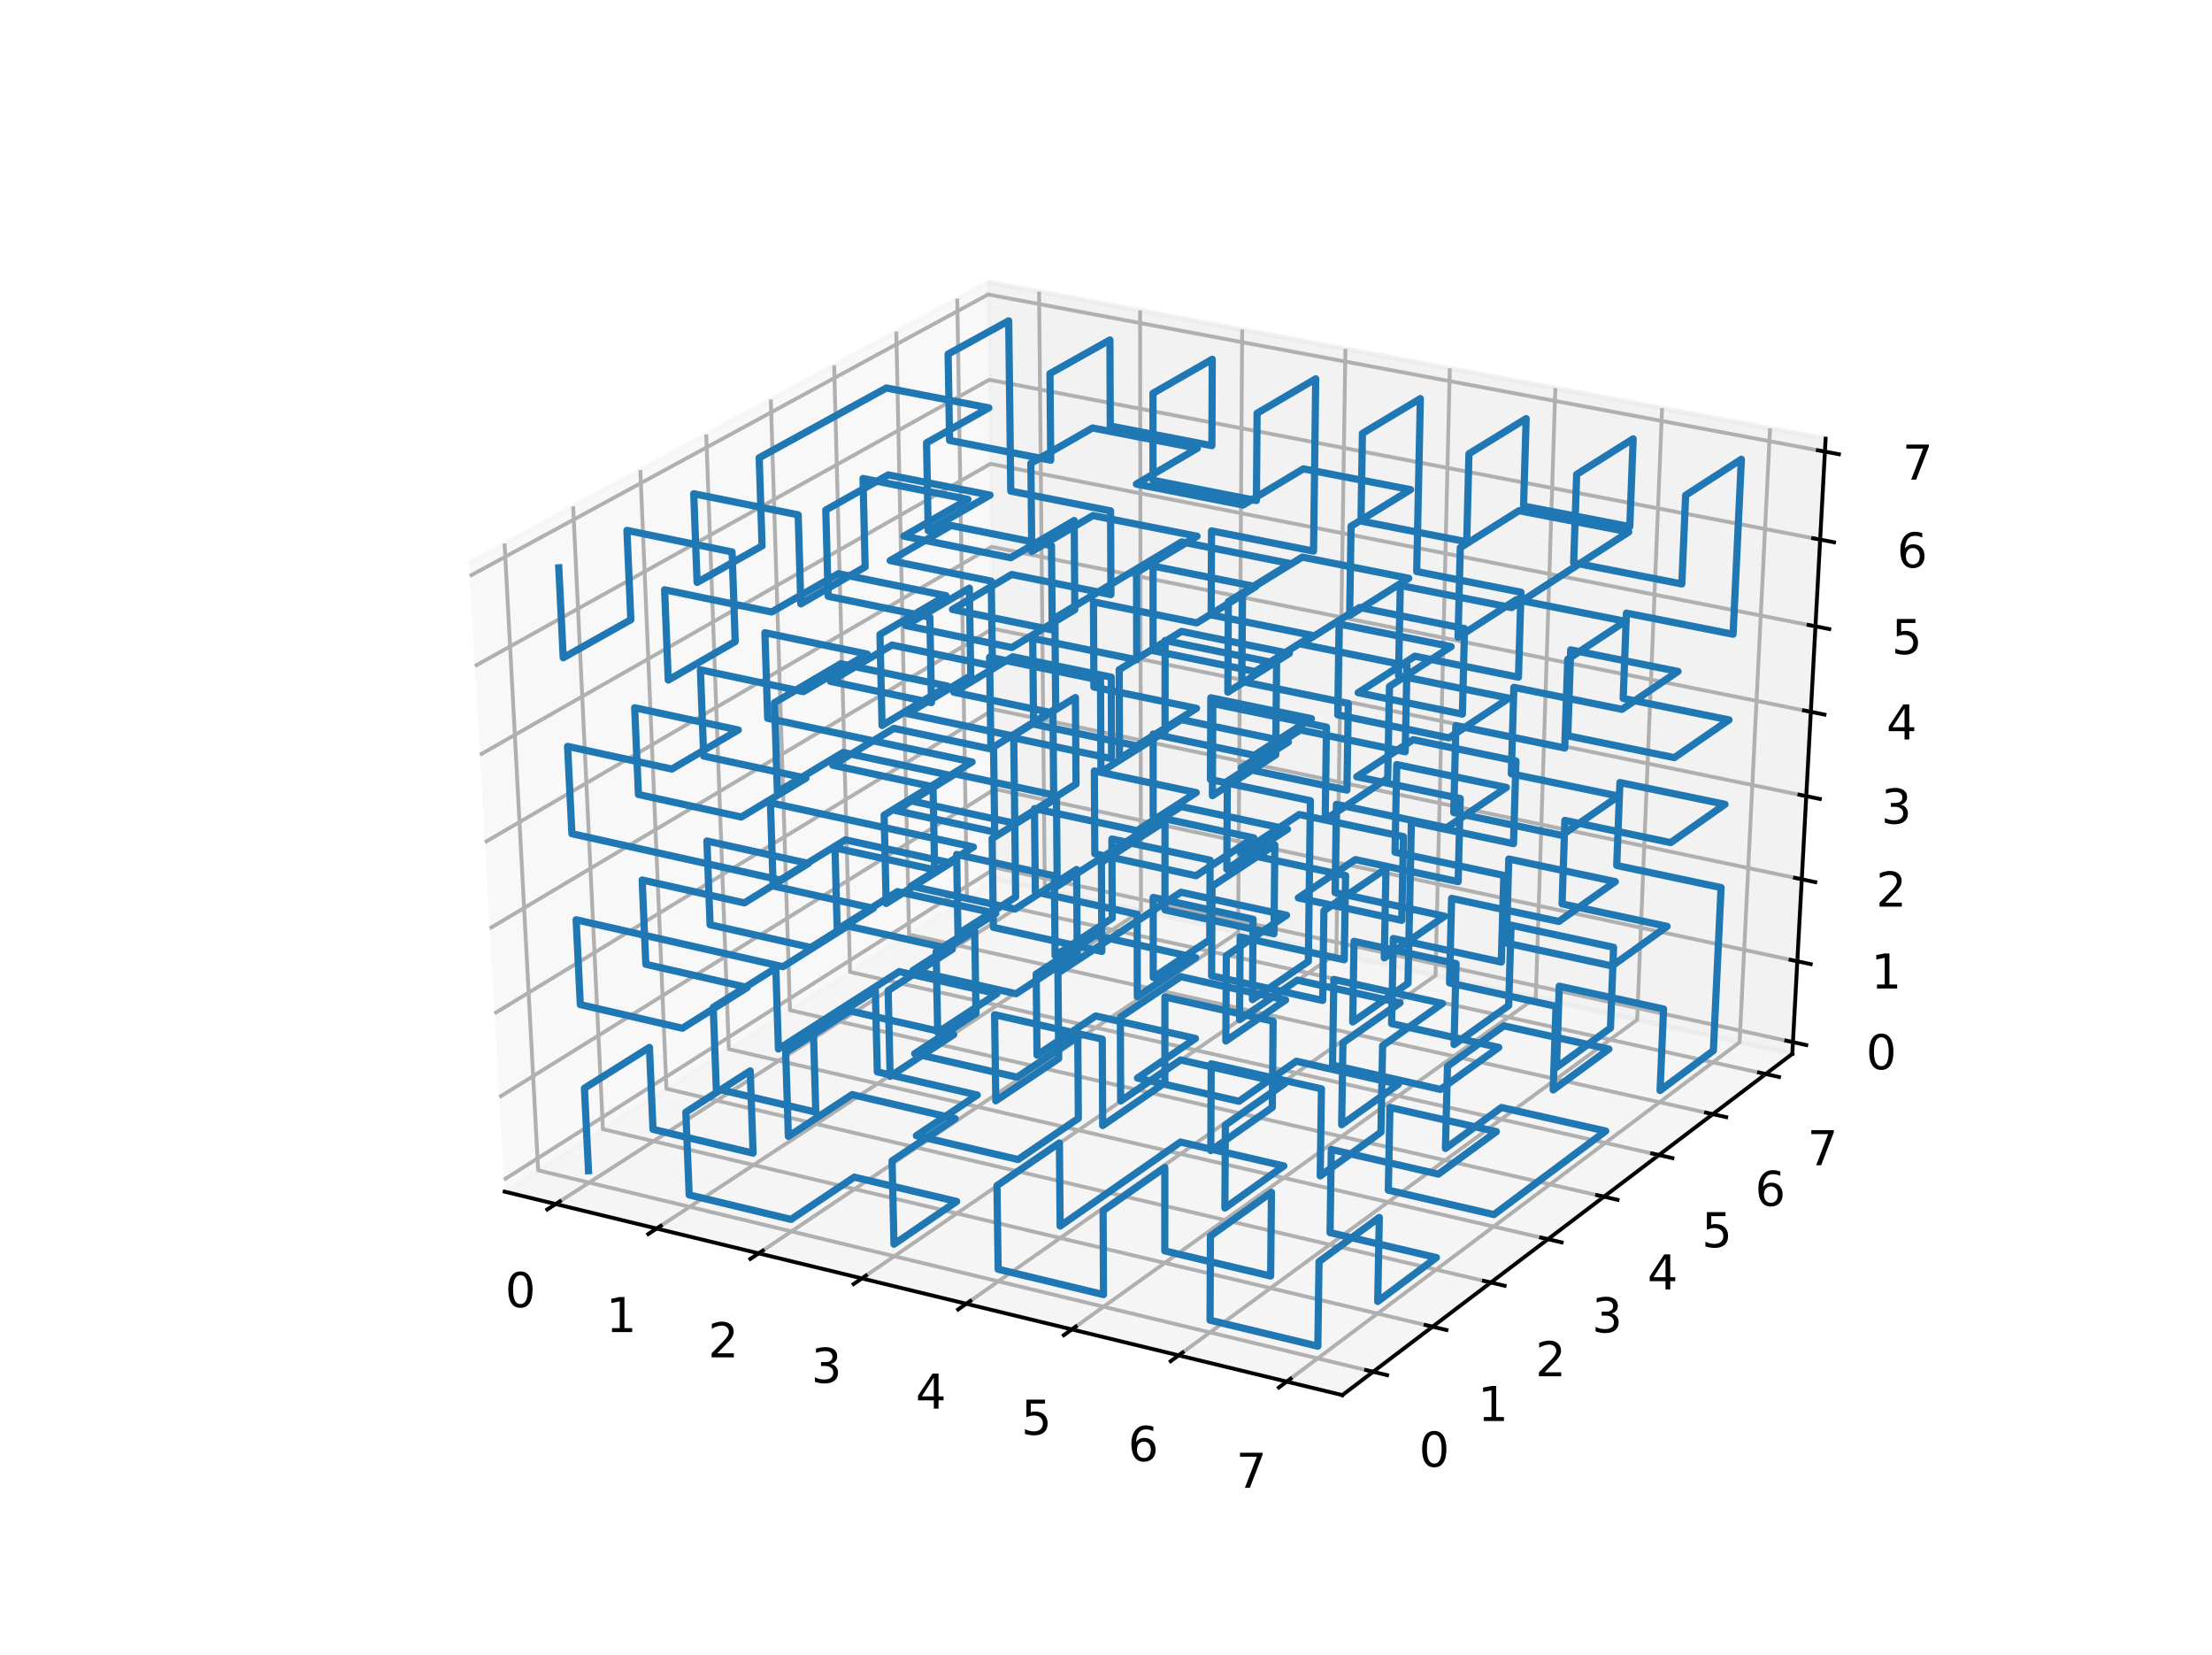<?xml version="1.0" encoding="utf-8" standalone="no"?>
<!DOCTYPE svg PUBLIC "-//W3C//DTD SVG 1.1//EN"
  "http://www.w3.org/Graphics/SVG/1.1/DTD/svg11.dtd">
<!-- Created with matplotlib (http://matplotlib.org/) -->
<svg height="344pt" version="1.1" viewBox="0 0 460 344" width="460pt" xmlns="http://www.w3.org/2000/svg" xmlns:xlink="http://www.w3.org/1999/xlink">
 <defs>
  <style type="text/css">
*{stroke-linecap:butt;stroke-linejoin:round;}
  </style>
 </defs>
 <g id="figure_1">
  <g id="patch_1">
   <path d="M 0 344.16 
L 460.8 344.16 
L 460.8 0 
L 0 0 
z
" style="fill:#ffffff;"/>
  </g>
  <g id="patch_2">
   <path d="M 57.6 306.302 
L 414.72 306.302 
L 414.72 41.299 
L 57.6 41.299 
z
" style="fill:#ffffff;"/>
  </g>
  <g id="pane3d_1">
   <g id="patch_3">
    <path d="M 104.942 247.746 
L 207.151 182.773 
L 205.45 58.621 
L 97.541 116.998 
" style="fill:#f2f2f2;opacity:0.5;stroke:#f2f2f2;stroke-linejoin:miter;"/>
   </g>
  </g>
  <g id="pane3d_2">
   <g id="patch_4">
    <path d="M 207.151 182.773 
L 372.721 219.097 
L 379.649 91.201 
L 205.45 58.621 
" style="fill:#e6e6e6;opacity:0.5;stroke:#e6e6e6;stroke-linejoin:miter;"/>
   </g>
  </g>
  <g id="pane3d_3">
   <g id="patch_5">
    <path d="M 104.942 247.746 
L 279.144 290.051 
L 372.721 219.097 
L 207.151 182.773 
" style="fill:#ececec;opacity:0.5;stroke:#ececec;stroke-linejoin:miter;"/>
   </g>
  </g>
  <g id="axis3d_1">
   <g id="line2d_1">
    <path d="M 104.942 247.746 
L 279.144 290.051 
" style="fill:none;stroke:#000000;stroke-linecap:square;stroke-width:0.8;"/>
   </g>
   <g id="Line3DCollection_1">
    <path d="M 115.562 250.325 
L 217.277 184.995 
L 216.082 60.609 
" style="fill:none;stroke:#b0b0b0;stroke-width:0.8;"/>
    <path d="M 136.546 255.421 
L 237.272 189.381 
L 237.084 64.537 
" style="fill:none;stroke:#b0b0b0;stroke-width:0.8;"/>
    <path d="M 157.767 260.575 
L 257.477 193.814 
L 258.318 68.509 
" style="fill:none;stroke:#b0b0b0;stroke-width:0.8;"/>
    <path d="M 179.23 265.787 
L 277.894 198.293 
L 279.786 72.524 
" style="fill:none;stroke:#b0b0b0;stroke-width:0.8;"/>
    <path d="M 200.937 271.059 
L 298.527 202.82 
L 301.494 76.584 
" style="fill:none;stroke:#b0b0b0;stroke-width:0.8;"/>
    <path d="M 222.894 276.391 
L 319.38 207.395 
L 323.445 80.689 
" style="fill:none;stroke:#b0b0b0;stroke-width:0.8;"/>
    <path d="M 245.105 281.785 
L 340.457 212.019 
L 345.643 84.841 
" style="fill:none;stroke:#b0b0b0;stroke-width:0.8;"/>
    <path d="M 267.574 287.242 
L 361.759 216.692 
L 368.092 89.04 
" style="fill:none;stroke:#b0b0b0;stroke-width:0.8;"/>
   </g>
   <g id="xtick_1">
    <g id="line2d_2">
     <path d="M 116.439 249.762 
L 113.806 251.453 
" style="fill:none;stroke:#000000;stroke-linecap:square;stroke-width:0.8;"/>
    </g>
    <g id="text_1">
     <!-- 0 -->
     <defs>
      <path d="M 31.781 66.406 
Q 24.172 66.406 20.328 58.906 
Q 16.5 51.422 16.5 36.375 
Q 16.5 21.391 20.328 13.891 
Q 24.172 6.391 31.781 6.391 
Q 39.453 6.391 43.281 13.891 
Q 47.125 21.391 47.125 36.375 
Q 47.125 51.422 43.281 58.906 
Q 39.453 66.406 31.781 66.406 
z
M 31.781 74.219 
Q 44.047 74.219 50.516 64.516 
Q 56.984 54.828 56.984 36.375 
Q 56.984 17.969 50.516 8.266 
Q 44.047 -1.422 31.781 -1.422 
Q 19.531 -1.422 13.062 8.266 
Q 6.594 17.969 6.594 36.375 
Q 6.594 54.828 13.062 64.516 
Q 19.531 74.219 31.781 74.219 
z
" id="DejaVuSans-30"/>
     </defs>
     <g transform="translate(105.048 271.764)scale(0.1 -0.1)">
      <use xlink:href="#DejaVuSans-30"/>
     </g>
    </g>
   </g>
   <g id="xtick_2">
    <g id="line2d_3">
     <path d="M 137.414 254.852 
L 134.807 256.562 
" style="fill:none;stroke:#000000;stroke-linecap:square;stroke-width:0.8;"/>
    </g>
    <g id="text_2">
     <!-- 1 -->
     <defs>
      <path d="M 12.406 8.297 
L 28.516 8.297 
L 28.516 63.922 
L 10.984 60.406 
L 10.984 69.391 
L 28.422 72.906 
L 38.281 72.906 
L 38.281 8.297 
L 54.391 8.297 
L 54.391 0 
L 12.406 0 
z
" id="DejaVuSans-31"/>
     </defs>
     <g transform="translate(126.029 276.947)scale(0.1 -0.1)">
      <use xlink:href="#DejaVuSans-31"/>
     </g>
    </g>
   </g>
   <g id="xtick_3">
    <g id="line2d_4">
     <path d="M 158.627 259.999 
L 156.045 261.728 
" style="fill:none;stroke:#000000;stroke-linecap:square;stroke-width:0.8;"/>
    </g>
    <g id="text_3">
     <!-- 2 -->
     <defs>
      <path d="M 19.188 8.297 
L 53.609 8.297 
L 53.609 0 
L 7.328 0 
L 7.328 8.297 
Q 12.938 14.109 22.625 23.891 
Q 32.328 33.688 34.812 36.531 
Q 39.547 41.844 41.422 45.531 
Q 43.312 49.219 43.312 52.781 
Q 43.312 58.594 39.234 62.25 
Q 35.156 65.922 28.609 65.922 
Q 23.969 65.922 18.812 64.312 
Q 13.672 62.703 7.812 59.422 
L 7.812 69.391 
Q 13.766 71.781 18.938 73 
Q 24.125 74.219 28.422 74.219 
Q 39.75 74.219 46.484 68.547 
Q 53.219 62.891 53.219 53.422 
Q 53.219 48.922 51.531 44.891 
Q 49.859 40.875 45.406 35.406 
Q 44.188 33.984 37.641 27.219 
Q 31.109 20.453 19.188 8.297 
z
" id="DejaVuSans-32"/>
     </defs>
     <g transform="translate(147.248 282.189)scale(0.1 -0.1)">
      <use xlink:href="#DejaVuSans-32"/>
     </g>
    </g>
   </g>
   <g id="xtick_4">
    <g id="line2d_5">
     <path d="M 180.081 265.205 
L 177.524 266.954 
" style="fill:none;stroke:#000000;stroke-linecap:square;stroke-width:0.8;"/>
    </g>
    <g id="text_4">
     <!-- 3 -->
     <defs>
      <path d="M 40.578 39.312 
Q 47.656 37.797 51.625 33 
Q 55.609 28.219 55.609 21.188 
Q 55.609 10.406 48.188 4.484 
Q 40.766 -1.422 27.094 -1.422 
Q 22.516 -1.422 17.656 -0.516 
Q 12.797 0.391 7.625 2.203 
L 7.625 11.719 
Q 11.719 9.328 16.594 8.109 
Q 21.484 6.891 26.812 6.891 
Q 36.078 6.891 40.938 10.547 
Q 45.797 14.203 45.797 21.188 
Q 45.797 27.641 41.281 31.266 
Q 36.766 34.906 28.719 34.906 
L 20.219 34.906 
L 20.219 43.016 
L 29.109 43.016 
Q 36.375 43.016 40.234 45.922 
Q 44.094 48.828 44.094 54.297 
Q 44.094 59.906 40.109 62.906 
Q 36.141 65.922 28.719 65.922 
Q 24.656 65.922 20.016 65.031 
Q 15.375 64.156 9.812 62.312 
L 9.812 71.094 
Q 15.438 72.656 20.344 73.438 
Q 25.25 74.219 29.594 74.219 
Q 40.828 74.219 47.359 69.109 
Q 53.906 64.016 53.906 55.328 
Q 53.906 49.266 50.438 45.094 
Q 46.969 40.922 40.578 39.312 
z
" id="DejaVuSans-33"/>
     </defs>
     <g transform="translate(168.709 287.491)scale(0.1 -0.1)">
      <use xlink:href="#DejaVuSans-33"/>
     </g>
    </g>
   </g>
   <g id="xtick_5">
    <g id="line2d_6">
     <path d="M 201.779 270.47 
L 199.25 272.239 
" style="fill:none;stroke:#000000;stroke-linecap:square;stroke-width:0.8;"/>
    </g>
    <g id="text_5">
     <!-- 4 -->
     <defs>
      <path d="M 37.797 64.312 
L 12.891 25.391 
L 37.797 25.391 
z
M 35.203 72.906 
L 47.609 72.906 
L 47.609 25.391 
L 58.016 25.391 
L 58.016 17.188 
L 47.609 17.188 
L 47.609 0 
L 37.797 0 
L 37.797 17.188 
L 4.891 17.188 
L 4.891 26.703 
z
" id="DejaVuSans-34"/>
     </defs>
     <g transform="translate(190.415 292.853)scale(0.1 -0.1)">
      <use xlink:href="#DejaVuSans-34"/>
     </g>
    </g>
   </g>
   <g id="xtick_6">
    <g id="line2d_7">
     <path d="M 223.727 275.795 
L 221.225 277.585 
" style="fill:none;stroke:#000000;stroke-linecap:square;stroke-width:0.8;"/>
    </g>
    <g id="text_6">
     <!-- 5 -->
     <defs>
      <path d="M 10.797 72.906 
L 49.516 72.906 
L 49.516 64.594 
L 19.828 64.594 
L 19.828 46.734 
Q 21.969 47.469 24.109 47.828 
Q 26.266 48.188 28.422 48.188 
Q 40.625 48.188 47.75 41.5 
Q 54.891 34.812 54.891 23.391 
Q 54.891 11.625 47.562 5.094 
Q 40.234 -1.422 26.906 -1.422 
Q 22.312 -1.422 17.547 -0.641 
Q 12.797 0.141 7.719 1.703 
L 7.719 11.625 
Q 12.109 9.234 16.797 8.062 
Q 21.484 6.891 26.703 6.891 
Q 35.156 6.891 40.078 11.328 
Q 45.016 15.766 45.016 23.391 
Q 45.016 31 40.078 35.438 
Q 35.156 39.891 26.703 39.891 
Q 22.75 39.891 18.812 39.016 
Q 14.891 38.141 10.797 36.281 
z
" id="DejaVuSans-35"/>
     </defs>
     <g transform="translate(212.372 298.277)scale(0.1 -0.1)">
      <use xlink:href="#DejaVuSans-35"/>
     </g>
    </g>
   </g>
   <g id="xtick_7">
    <g id="line2d_8">
     <path d="M 245.929 281.182 
L 243.455 282.992 
" style="fill:none;stroke:#000000;stroke-linecap:square;stroke-width:0.8;"/>
    </g>
    <g id="text_7">
     <!-- 6 -->
     <defs>
      <path d="M 33.016 40.375 
Q 26.375 40.375 22.484 35.828 
Q 18.609 31.297 18.609 23.391 
Q 18.609 15.531 22.484 10.953 
Q 26.375 6.391 33.016 6.391 
Q 39.656 6.391 43.531 10.953 
Q 47.406 15.531 47.406 23.391 
Q 47.406 31.297 43.531 35.828 
Q 39.656 40.375 33.016 40.375 
z
M 52.594 71.297 
L 52.594 62.312 
Q 48.875 64.062 45.094 64.984 
Q 41.312 65.922 37.594 65.922 
Q 27.828 65.922 22.672 59.328 
Q 17.531 52.734 16.797 39.406 
Q 19.672 43.656 24.016 45.922 
Q 28.375 48.188 33.594 48.188 
Q 44.578 48.188 50.953 41.516 
Q 57.328 34.859 57.328 23.391 
Q 57.328 12.156 50.688 5.359 
Q 44.047 -1.422 33.016 -1.422 
Q 20.359 -1.422 13.672 8.266 
Q 6.984 17.969 6.984 36.375 
Q 6.984 53.656 15.188 63.938 
Q 23.391 74.219 37.203 74.219 
Q 40.922 74.219 44.703 73.484 
Q 48.484 72.75 52.594 71.297 
z
" id="DejaVuSans-36"/>
     </defs>
     <g transform="translate(234.582 303.764)scale(0.1 -0.1)">
      <use xlink:href="#DejaVuSans-36"/>
     </g>
    </g>
   </g>
   <g id="xtick_8">
    <g id="line2d_9">
     <path d="M 268.388 286.632 
L 265.943 288.463 
" style="fill:none;stroke:#000000;stroke-linecap:square;stroke-width:0.8;"/>
    </g>
    <g id="text_8">
     <!-- 7 -->
     <defs>
      <path d="M 8.203 72.906 
L 55.078 72.906 
L 55.078 68.703 
L 28.609 0 
L 18.312 0 
L 43.219 64.594 
L 8.203 64.594 
z
" id="DejaVuSans-37"/>
     </defs>
     <g transform="translate(257.052 309.315)scale(0.1 -0.1)">
      <use xlink:href="#DejaVuSans-37"/>
     </g>
    </g>
   </g>
  </g>
  <g id="axis3d_2">
   <g id="line2d_10">
    <path d="M 372.721 219.097 
L 279.144 290.051 
" style="fill:none;stroke:#000000;stroke-linecap:square;stroke-width:0.8;"/>
   </g>
   <g id="Line3DCollection_2">
    <path d="M 104.93 113 
L 111.915 243.313 
L 285.548 285.195 
" style="fill:none;stroke:#b0b0b0;stroke-width:0.8;"/>
    <path d="M 119.187 105.288 
L 125.381 234.753 
L 297.907 275.824 
" style="fill:none;stroke:#b0b0b0;stroke-width:0.8;"/>
    <path d="M 133.161 97.728 
L 138.593 226.355 
L 310.022 266.638 
" style="fill:none;stroke:#b0b0b0;stroke-width:0.8;"/>
    <path d="M 146.861 90.316 
L 151.558 218.113 
L 321.901 257.631 
" style="fill:none;stroke:#b0b0b0;stroke-width:0.8;"/>
    <path d="M 160.294 83.049 
L 164.284 210.024 
L 333.55 248.798 
" style="fill:none;stroke:#b0b0b0;stroke-width:0.8;"/>
    <path d="M 173.469 75.922 
L 176.776 202.082 
L 344.977 240.134 
" style="fill:none;stroke:#b0b0b0;stroke-width:0.8;"/>
    <path d="M 186.392 68.931 
L 189.042 194.285 
L 356.187 231.634 
" style="fill:none;stroke:#b0b0b0;stroke-width:0.8;"/>
    <path d="M 199.07 62.072 
L 201.087 186.629 
L 367.186 223.294 
" style="fill:none;stroke:#b0b0b0;stroke-width:0.8;"/>
   </g>
   <g id="xtick_9">
    <g id="line2d_11">
     <path d="M 284.095 284.845 
L 288.458 285.897 
" style="fill:none;stroke:#000000;stroke-linecap:square;stroke-width:0.8;"/>
    </g>
    <g id="text_9">
     <!-- 0 -->
     <g transform="translate(295.089 304.922)scale(0.1 -0.1)">
      <use xlink:href="#DejaVuSans-30"/>
     </g>
    </g>
   </g>
   <g id="xtick_10">
    <g id="line2d_12">
     <path d="M 296.464 275.481 
L 300.796 276.512 
" style="fill:none;stroke:#000000;stroke-linecap:square;stroke-width:0.8;"/>
    </g>
    <g id="text_10">
     <!-- 1 -->
     <g transform="translate(307.315 295.436)scale(0.1 -0.1)">
      <use xlink:href="#DejaVuSans-31"/>
     </g>
    </g>
   </g>
   <g id="xtick_11">
    <g id="line2d_13">
     <path d="M 308.589 266.301 
L 312.892 267.313 
" style="fill:none;stroke:#000000;stroke-linecap:square;stroke-width:0.8;"/>
    </g>
    <g id="text_11">
     <!-- 2 -->
     <g transform="translate(319.3 286.136)scale(0.1 -0.1)">
      <use xlink:href="#DejaVuSans-32"/>
     </g>
    </g>
   </g>
   <g id="xtick_12">
    <g id="line2d_14">
     <path d="M 320.477 257.301 
L 324.752 258.292 
" style="fill:none;stroke:#000000;stroke-linecap:square;stroke-width:0.8;"/>
    </g>
    <g id="text_12">
     <!-- 3 -->
     <g transform="translate(331.052 277.017)scale(0.1 -0.1)">
      <use xlink:href="#DejaVuSans-33"/>
     </g>
    </g>
   </g>
   <g id="xtick_13">
    <g id="line2d_15">
     <path d="M 332.136 248.474 
L 336.382 249.447 
" style="fill:none;stroke:#000000;stroke-linecap:square;stroke-width:0.8;"/>
    </g>
    <g id="text_13">
     <!-- 4 -->
     <g transform="translate(342.576 268.075)scale(0.1 -0.1)">
      <use xlink:href="#DejaVuSans-34"/>
     </g>
    </g>
   </g>
   <g id="xtick_14">
    <g id="line2d_16">
     <path d="M 343.572 239.816 
L 347.789 240.77 
" style="fill:none;stroke:#000000;stroke-linecap:square;stroke-width:0.8;"/>
    </g>
    <g id="text_14">
     <!-- 5 -->
     <g transform="translate(353.88 259.303)scale(0.1 -0.1)">
      <use xlink:href="#DejaVuSans-35"/>
     </g>
    </g>
   </g>
   <g id="xtick_15">
    <g id="line2d_17">
     <path d="M 354.791 231.323 
L 358.98 232.259 
" style="fill:none;stroke:#000000;stroke-linecap:square;stroke-width:0.8;"/>
    </g>
    <g id="text_15">
     <!-- 6 -->
     <g transform="translate(364.97 250.698)scale(0.1 -0.1)">
      <use xlink:href="#DejaVuSans-36"/>
     </g>
    </g>
   </g>
   <g id="xtick_16">
    <g id="line2d_18">
     <path d="M 365.8 222.988 
L 369.961 223.907 
" style="fill:none;stroke:#000000;stroke-linecap:square;stroke-width:0.8;"/>
    </g>
    <g id="text_16">
     <!-- 7 -->
     <g transform="translate(375.852 242.254)scale(0.1 -0.1)">
      <use xlink:href="#DejaVuSans-37"/>
     </g>
    </g>
   </g>
  </g>
  <g id="axis3d_3">
   <g id="line2d_19">
    <path d="M 372.721 219.097 
L 379.649 91.201 
" style="fill:none;stroke:#000000;stroke-linecap:square;stroke-width:0.8;"/>
   </g>
   <g id="Line3DCollection_3">
    <path d="M 372.853 216.665 
L 207.119 180.407 
L 104.801 245.263 
" style="fill:none;stroke:#b0b0b0;stroke-width:0.8;"/>
    <path d="M 373.764 199.852 
L 206.895 164.057 
L 103.83 228.101 
" style="fill:none;stroke:#b0b0b0;stroke-width:0.8;"/>
    <path d="M 374.687 182.806 
L 206.668 147.489 
L 102.844 210.691 
" style="fill:none;stroke:#b0b0b0;stroke-width:0.8;"/>
    <path d="M 375.623 165.521 
L 206.438 130.699 
L 101.845 193.03 
" style="fill:none;stroke:#b0b0b0;stroke-width:0.8;"/>
    <path d="M 376.573 147.992 
L 206.204 113.683 
L 100.831 175.111 
" style="fill:none;stroke:#b0b0b0;stroke-width:0.8;"/>
    <path d="M 377.536 130.215 
L 205.968 96.435 
L 99.801 156.929 
" style="fill:none;stroke:#b0b0b0;stroke-width:0.8;"/>
    <path d="M 378.512 112.183 
L 205.728 78.951 
L 98.757 138.478 
" style="fill:none;stroke:#b0b0b0;stroke-width:0.8;"/>
    <path d="M 379.503 93.891 
L 205.485 61.226 
L 97.697 119.752 
" style="fill:none;stroke:#b0b0b0;stroke-width:0.8;"/>
   </g>
   <g id="xtick_17">
    <g id="line2d_20">
     <path d="M 371.47 216.362 
L 375.622 217.27 
" style="fill:none;stroke:#000000;stroke-linecap:square;stroke-width:0.8;"/>
    </g>
    <g id="text_17">
     <!-- 0 -->
     <g transform="translate(388.054 222.302)scale(0.1 -0.1)">
      <use xlink:href="#DejaVuSans-30"/>
     </g>
    </g>
   </g>
   <g id="xtick_18">
    <g id="line2d_21">
     <path d="M 372.371 199.553 
L 376.552 200.45 
" style="fill:none;stroke:#000000;stroke-linecap:square;stroke-width:0.8;"/>
    </g>
    <g id="text_18">
     <!-- 1 -->
     <g transform="translate(389.09 205.514)scale(0.1 -0.1)">
      <use xlink:href="#DejaVuSans-31"/>
     </g>
    </g>
   </g>
   <g id="xtick_19">
    <g id="line2d_22">
     <path d="M 373.284 182.511 
L 377.495 183.396 
" style="fill:none;stroke:#000000;stroke-linecap:square;stroke-width:0.8;"/>
    </g>
    <g id="text_19">
     <!-- 2 -->
     <g transform="translate(390.139 188.493)scale(0.1 -0.1)">
      <use xlink:href="#DejaVuSans-32"/>
     </g>
    </g>
   </g>
   <g id="xtick_20">
    <g id="line2d_23">
     <path d="M 374.21 165.23 
L 378.452 166.103 
" style="fill:none;stroke:#000000;stroke-linecap:square;stroke-width:0.8;"/>
    </g>
    <g id="text_20">
     <!-- 3 -->
     <g transform="translate(391.203 171.234)scale(0.1 -0.1)">
      <use xlink:href="#DejaVuSans-33"/>
     </g>
    </g>
   </g>
   <g id="xtick_21">
    <g id="line2d_24">
     <path d="M 375.149 147.706 
L 379.422 148.566 
" style="fill:none;stroke:#000000;stroke-linecap:square;stroke-width:0.8;"/>
    </g>
    <g id="text_21">
     <!-- 4 -->
     <g transform="translate(392.283 153.733)scale(0.1 -0.1)">
      <use xlink:href="#DejaVuSans-34"/>
     </g>
    </g>
   </g>
   <g id="xtick_22">
    <g id="line2d_25">
     <path d="M 376.102 129.932 
L 380.406 130.78 
" style="fill:none;stroke:#000000;stroke-linecap:square;stroke-width:0.8;"/>
    </g>
    <g id="text_22">
     <!-- 5 -->
     <g transform="translate(393.377 135.983)scale(0.1 -0.1)">
      <use xlink:href="#DejaVuSans-35"/>
     </g>
    </g>
   </g>
   <g id="xtick_23">
    <g id="line2d_26">
     <path d="M 377.068 111.905 
L 381.404 112.739 
" style="fill:none;stroke:#000000;stroke-linecap:square;stroke-width:0.8;"/>
    </g>
    <g id="text_23">
     <!-- 6 -->
     <g transform="translate(394.487 117.98)scale(0.1 -0.1)">
      <use xlink:href="#DejaVuSans-36"/>
     </g>
    </g>
   </g>
   <g id="xtick_24">
    <g id="line2d_27">
     <path d="M 378.048 93.618 
L 382.416 94.438 
" style="fill:none;stroke:#000000;stroke-linecap:square;stroke-width:0.8;"/>
    </g>
    <g id="text_24">
     <!-- 7 -->
     <g transform="translate(395.613 99.719)scale(0.1 -0.1)">
      <use xlink:href="#DejaVuSans-37"/>
     </g>
    </g>
   </g>
  </g>
  <g id="axes_1">
   <g id="line2d_28">
    <path clip-path="url(#pe01bc2526a)" d="M 122.381 243.388 
L 121.537 226.248 
L 135.057 217.758 
L 135.798 234.794 
L 156.612 239.736 
L 156.014 222.64 
L 142.622 231.224 
L 143.321 248.425 
L 164.497 253.519 
L 177.657 244.732 
L 198.939 249.784 
L 185.912 258.671 
L 185.514 241.348 
L 198.637 232.567 
L 177.206 227.576 
L 163.946 236.257 
L 163.388 218.745 
L 176.748 210.173 
L 198.331 215.102 
L 185.109 223.773 
L 184.699 205.939 
L 198.021 197.382 
L 176.283 192.518 
L 162.821 200.978 
L 119.812 191.224 
L 120.68 208.862 
L 141.913 213.775 
L 155.407 205.299 
L 134.305 200.48 
L 133.542 182.955 
L 154.792 187.71 
L 168.126 179.509 
L 147.007 174.846 
L 147.668 192.26 
L 168.641 196.987 
L 181.622 188.833 
L 160.777 184.196 
L 160.214 166.892 
L 202.427 176.09 
L 189.483 184.224 
L 211.082 188.993 
L 223.889 180.767 
L 224.01 198.262 
L 211.296 206.6 
L 189.849 201.766 
L 202.699 193.521 
L 202.966 210.709 
L 190.21 219.061 
L 211.507 223.957 
L 224.129 215.511 
L 224.247 232.52 
L 211.714 241.069 
L 190.566 236.113 
L 203.23 227.657 
L 182.442 222.848 
L 182.035 205.959 
L 169.149 214.219 
L 169.65 231.212 
L 148.962 226.364 
L 148.319 209.431 
L 161.332 201.26 
L 161.879 218.091 
L 187 202.001 
L 207.317 206.585 
L 194.996 214.64 
L 194.679 197.853 
L 207.088 189.899 
L 186.634 185.373 
L 174.101 193.243 
L 173.64 176.283 
L 194.358 180.833 
L 194.032 163.575 
L 173.172 159.088 
L 185.886 151.431 
L 206.619 155.834 
L 206.855 172.984 
L 186.262 168.518 
L 198.652 160.897 
L 219.12 165.28 
L 218.97 148.238 
L 198.363 143.916 
L 210.611 136.54 
L 231.092 140.782 
L 231.159 157.717 
L 210.815 153.414 
L 211.214 186.493 
L 199.218 194.176 
L 198.937 177.648 
L 219.267 182.091 
L 219.413 198.677 
L 231.29 190.912 
L 231.225 174.426 
L 251.648 178.834 
L 251.576 195.377 
L 239.824 203.225 
L 239.816 186.581 
L 260.585 191.12 
L 260.452 207.821 
L 272.078 199.89 
L 272.502 166.462 
L 251.72 162.066 
L 251.793 145.07 
L 272.718 149.404 
L 260.857 157.022 
L 239.8 152.606 
L 239.808 169.71 
L 260.72 174.188 
L 248.715 182.061 
L 227.671 177.498 
L 227.579 160.286 
L 248.769 164.786 
L 236.449 172.7 
L 215.123 168.112 
L 215.304 185.433 
L 236.481 190.084 
L 236.512 207.226 
L 248.662 199.097 
L 227.763 194.473 
L 215.482 202.514 
L 215.657 219.36 
L 227.853 211.217 
L 248.609 215.9 
L 236.543 224.132 
L 257.658 228.955 
L 269.591 220.634 
L 290.802 225.419 
L 279.005 233.832 
L 279.273 216.807 
L 291.149 208.498 
L 269.79 203.772 
L 257.775 211.99 
L 257.893 194.787 
L 279.544 199.542 
L 279.82 182.029 
L 258.013 177.338 
L 270.195 169.336 
L 291.859 173.937 
L 291.502 191.339 
L 269.991 186.674 
L 281.86 178.715 
L 303.232 183.292 
L 303.668 166 
L 282.145 161.487 
L 293.871 153.785 
L 315.254 158.214 
L 314.742 175.397 
L 293.508 170.905 
L 292.798 204.451 
L 281.303 212.467 
L 281.58 195.707 
L 302.802 200.345 
L 302.378 217.163 
L 313.739 209.061 
L 314.237 192.344 
L 335.553 196.945 
L 334.907 213.721 
L 323.683 221.911 
L 324.257 205.033 
L 345.948 209.773 
L 345.22 226.71 
L 356.303 218.43 
L 357.91 184.527 
L 336.208 179.937 
L 336.873 162.691 
L 358.73 167.218 
L 347.435 175.179 
L 325.43 170.564 
L 324.84 187.919 
L 346.686 192.598 
L 335.245 200.825 
L 313.252 196.055 
L 313.766 178.59 
L 335.92 183.295 
L 324.177 191.571 
L 301.873 186.773 
L 301.439 204.35 
L 323.581 209.213 
L 322.993 226.603 
L 334.581 218.107 
L 312.745 213.276 
L 301.011 221.678 
L 300.589 238.762 
L 312.245 230.256 
L 333.925 235.147 
L 310.676 252.515 
L 288.707 247.433 
L 289.048 230.244 
L 311.177 235.266 
L 299.128 244.1 
L 276.849 238.978 
L 276.592 256.273 
L 298.709 261.455 
L 286.504 270.573 
L 286.838 253.111 
L 274.299 262.304 
L 274.054 279.874 
L 251.638 274.481 
L 251.717 256.974 
L 264.408 247.886 
L 264.238 265.287 
L 242.225 260.061 
L 242.234 242.722 
L 229.394 251.705 
L 229.479 269.151 
L 207.572 263.881 
L 207.328 246.497 
L 220.312 237.616 
L 220.46 254.894 
L 245.496 237.436 
L 266.981 242.406 
L 254.723 251.148 
L 254.822 233.914 
L 267.166 225.278 
L 245.528 220.367 
L 233.043 228.908 
L 232.985 211.488 
L 245.56 203.056 
L 267.353 207.904 
L 254.922 216.432 
L 255.024 198.695 
L 267.544 190.28 
L 245.593 185.497 
L 220.009 202.302 
L 220.162 220.087 
L 207.081 228.858 
L 206.831 210.958 
L 229.222 216.036 
L 229.309 234.002 
L 242.243 225.129 
L 242.252 207.278 
L 264.755 212.313 
L 264.58 230.23 
L 251.796 239.206 
L 251.877 221.173 
L 274.8 226.371 
L 274.548 244.472 
L 287.177 235.39 
L 287.52 217.406 
L 299.985 208.621 
L 277.375 203.629 
L 277.11 221.432 
L 299.553 226.49 
L 311.686 217.766 
L 289.394 212.807 
L 289.745 195.118 
L 312.202 200.011 
L 312.725 181.995 
L 290.101 177.17 
L 290.463 158.958 
L 313.256 163.713 
L 300.868 172.082 
L 277.916 167.229 
L 277.643 185.564 
L 300.423 190.487 
L 287.869 199.152 
L 288.224 180.623 
L 275.317 189.342 
L 275.056 207.997 
L 251.959 202.868 
L 252.042 184.286 
L 265.112 175.67 
L 264.932 194.128 
L 242.262 189.162 
L 242.271 170.776 
L 229.045 179.29 
L 229.134 197.8 
L 206.577 192.792 
L 206.319 174.353 
L 219.698 165.939 
L 219.855 184.254 
L 245.626 167.683 
L 267.737 172.399 
L 255.127 180.697 
L 255.231 162.433 
L 267.932 154.257 
L 245.66 149.611 
L 232.809 157.693 
L 232.749 139.23 
L 245.694 131.273 
L 268.131 135.848 
L 255.337 143.897 
L 255.445 125.084 
L 268.333 117.164 
L 245.729 112.665 
L 219.377 128.48 
L 219.539 147.349 
L 206.057 155.636 
L 205.791 136.633 
L 228.862 141.418 
L 228.954 160.498 
L 242.281 152.113 
L 242.291 133.166 
L 265.48 137.91 
L 265.294 156.933 
L 252.127 165.419 
L 252.213 146.261 
L 275.849 151.164 
L 275.581 170.4 
L 288.583 161.811 
L 288.949 142.71 
L 301.777 134.432 
L 278.473 129.73 
L 278.192 148.62 
L 301.319 153.399 
L 313.795 145.157 
L 290.83 140.475 
L 291.202 121.717 
L 314.342 126.323 
L 338.716 110.594 
L 315.898 106.171 
L 303.674 113.865 
L 303.214 132.494 
L 315.353 124.67 
L 338.002 129.168 
L 326.02 137.082 
L 325.397 155.511 
L 302.761 150.851 
L 302.314 168.942 
L 324.783 173.672 
L 336.604 165.513 
L 314.288 160.874 
L 314.816 142.903 
L 337.298 147.472 
L 348.965 139.591 
L 326.637 135.11 
L 326.03 152.963 
L 348.195 157.512 
L 359.562 149.665 
L 337.547 145.203 
L 338.23 127.468 
L 360.406 131.862 
L 362.13 95.485 
L 350.54 102.965 
L 349.747 121.41 
L 327.254 117.001 
L 327.879 98.628 
L 339.626 91.233 
L 338.923 109.48 
L 316.833 105.204 
L 317.375 87.029 
L 305.476 94.341 
L 305.014 112.641 
L 283.024 108.329 
L 283.325 90.102 
L 295.372 82.873 
L 294.611 118.825 
L 316.3 123.123 
L 315.773 140.791 
L 294.238 136.426 
L 282.434 144.016 
L 304.111 148.465 
L 304.559 130.68 
L 282.727 126.299 
L 270.612 133.918 
L 292.589 138.385 
L 292.222 156.288 
L 270.402 151.753 
L 258.135 159.64 
L 280.099 164.265 
L 280.383 146.243 
L 258.258 141.687 
L 258.384 123.474 
L 270.825 115.827 
L 292.962 120.224 
L 280.67 127.958 
L 280.962 109.404 
L 293.341 101.798 
L 271.041 97.475 
L 258.511 104.994 
L 236.317 100.635 
L 248.993 93.201 
L 227.195 88.975 
L 214.376 96.325 
L 214.566 114.658 
L 227.293 107.182 
L 248.936 111.481 
L 236.351 119.041 
L 236.384 137.183 
L 214.755 132.73 
L 214.94 150.546 
L 236.417 155.068 
L 248.824 147.268 
L 227.485 142.833 
L 227.389 125.133 
L 248.88 129.501 
L 261.136 121.966 
L 239.783 117.682 
L 239.791 135.265 
L 260.996 139.617 
L 272.938 132.11 
L 251.868 127.839 
L 251.943 110.37 
L 273.16 114.575 
L 273.614 78.762 
L 261.423 85.911 
L 261.279 104.066 
L 239.775 99.85 
L 239.766 81.767 
L 252.097 74.697 
L 252.019 92.658 
L 230.886 88.567 
L 230.816 70.676 
L 218.349 77.668 
L 218.507 95.681 
L 197.473 91.557 
L 197.168 73.615 
L 209.767 66.7 
L 210.195 102.098 
L 230.956 106.212 
L 231.024 123.615 
L 210.404 119.436 
L 198.071 126.703 
L 218.818 130.961 
L 218.664 113.444 
L 197.774 109.252 
L 185.117 116.541 
L 206.136 120.814 
L 206.379 138.446 
L 185.504 134.107 
L 172.697 141.653 
L 193.702 146.075 
L 193.367 128.326 
L 172.216 123.971 
L 171.728 106.039 
L 184.724 98.729 
L 205.89 102.932 
L 193.027 110.324 
L 192.682 92.064 
L 205.64 84.796 
L 184.326 80.664 
L 157.883 95.178 
L 158.478 113.492 
L 144.967 121.092 
L 144.267 102.652 
L 165.989 107.034 
L 166.535 125.549 
L 179.911 117.862 
L 179.468 99.475 
L 201.301 103.821 
L 187.964 111.468 
L 210.195 115.954 
L 223.387 108.217 
L 223.515 126.751 
L 210.422 134.617 
L 188.352 130.056 
L 201.589 122.281 
L 201.872 140.476 
L 188.734 148.375 
L 210.645 153.007 
L 223.641 145.017 
L 223.766 163.02 
L 210.865 171.13 
L 189.111 166.429 
L 202.152 158.41 
L 159.644 149.343 
L 159.065 131.545 
L 180.348 135.985 
L 167.073 143.795 
L 145.657 139.267 
L 146.337 157.184 
L 167.603 161.78 
L 154.167 169.865 
L 132.768 165.178 
L 131.983 147.143 
L 153.534 151.761 
L 139.722 159.886 
L 118.036 155.175 
L 118.93 173.331 
L 162.246 182.949 
L 175.812 174.607 
L 197.706 179.402 
L 184.282 187.841 
L 183.859 169.474 
L 197.387 161.158 
L 175.334 156.432 
L 161.662 164.652 
L 161.07 146.082 
L 174.848 137.989 
L 197.063 142.641 
L 183.43 150.831 
L 182.994 131.905 
L 196.734 123.848 
L 174.356 119.271 
L 160.468 127.233 
L 138.208 122.616 
L 138.971 141.389 
L 152.891 133.39 
L 152.239 114.747 
L 130.378 110.275 
L 131.186 128.844 
L 117.128 136.751 
L 116.207 118.053 
L 116.207 118.053 
" style="fill:none;stroke:#1f77b4;stroke-linecap:square;stroke-width:1.5;"/>
   </g>
  </g>
 </g>
 <defs>
  <clipPath id="pe01bc2526a">
   <rect height="265.003" width="357.12" x="57.6" y="41.299"/>
  </clipPath>
 </defs>
</svg>

